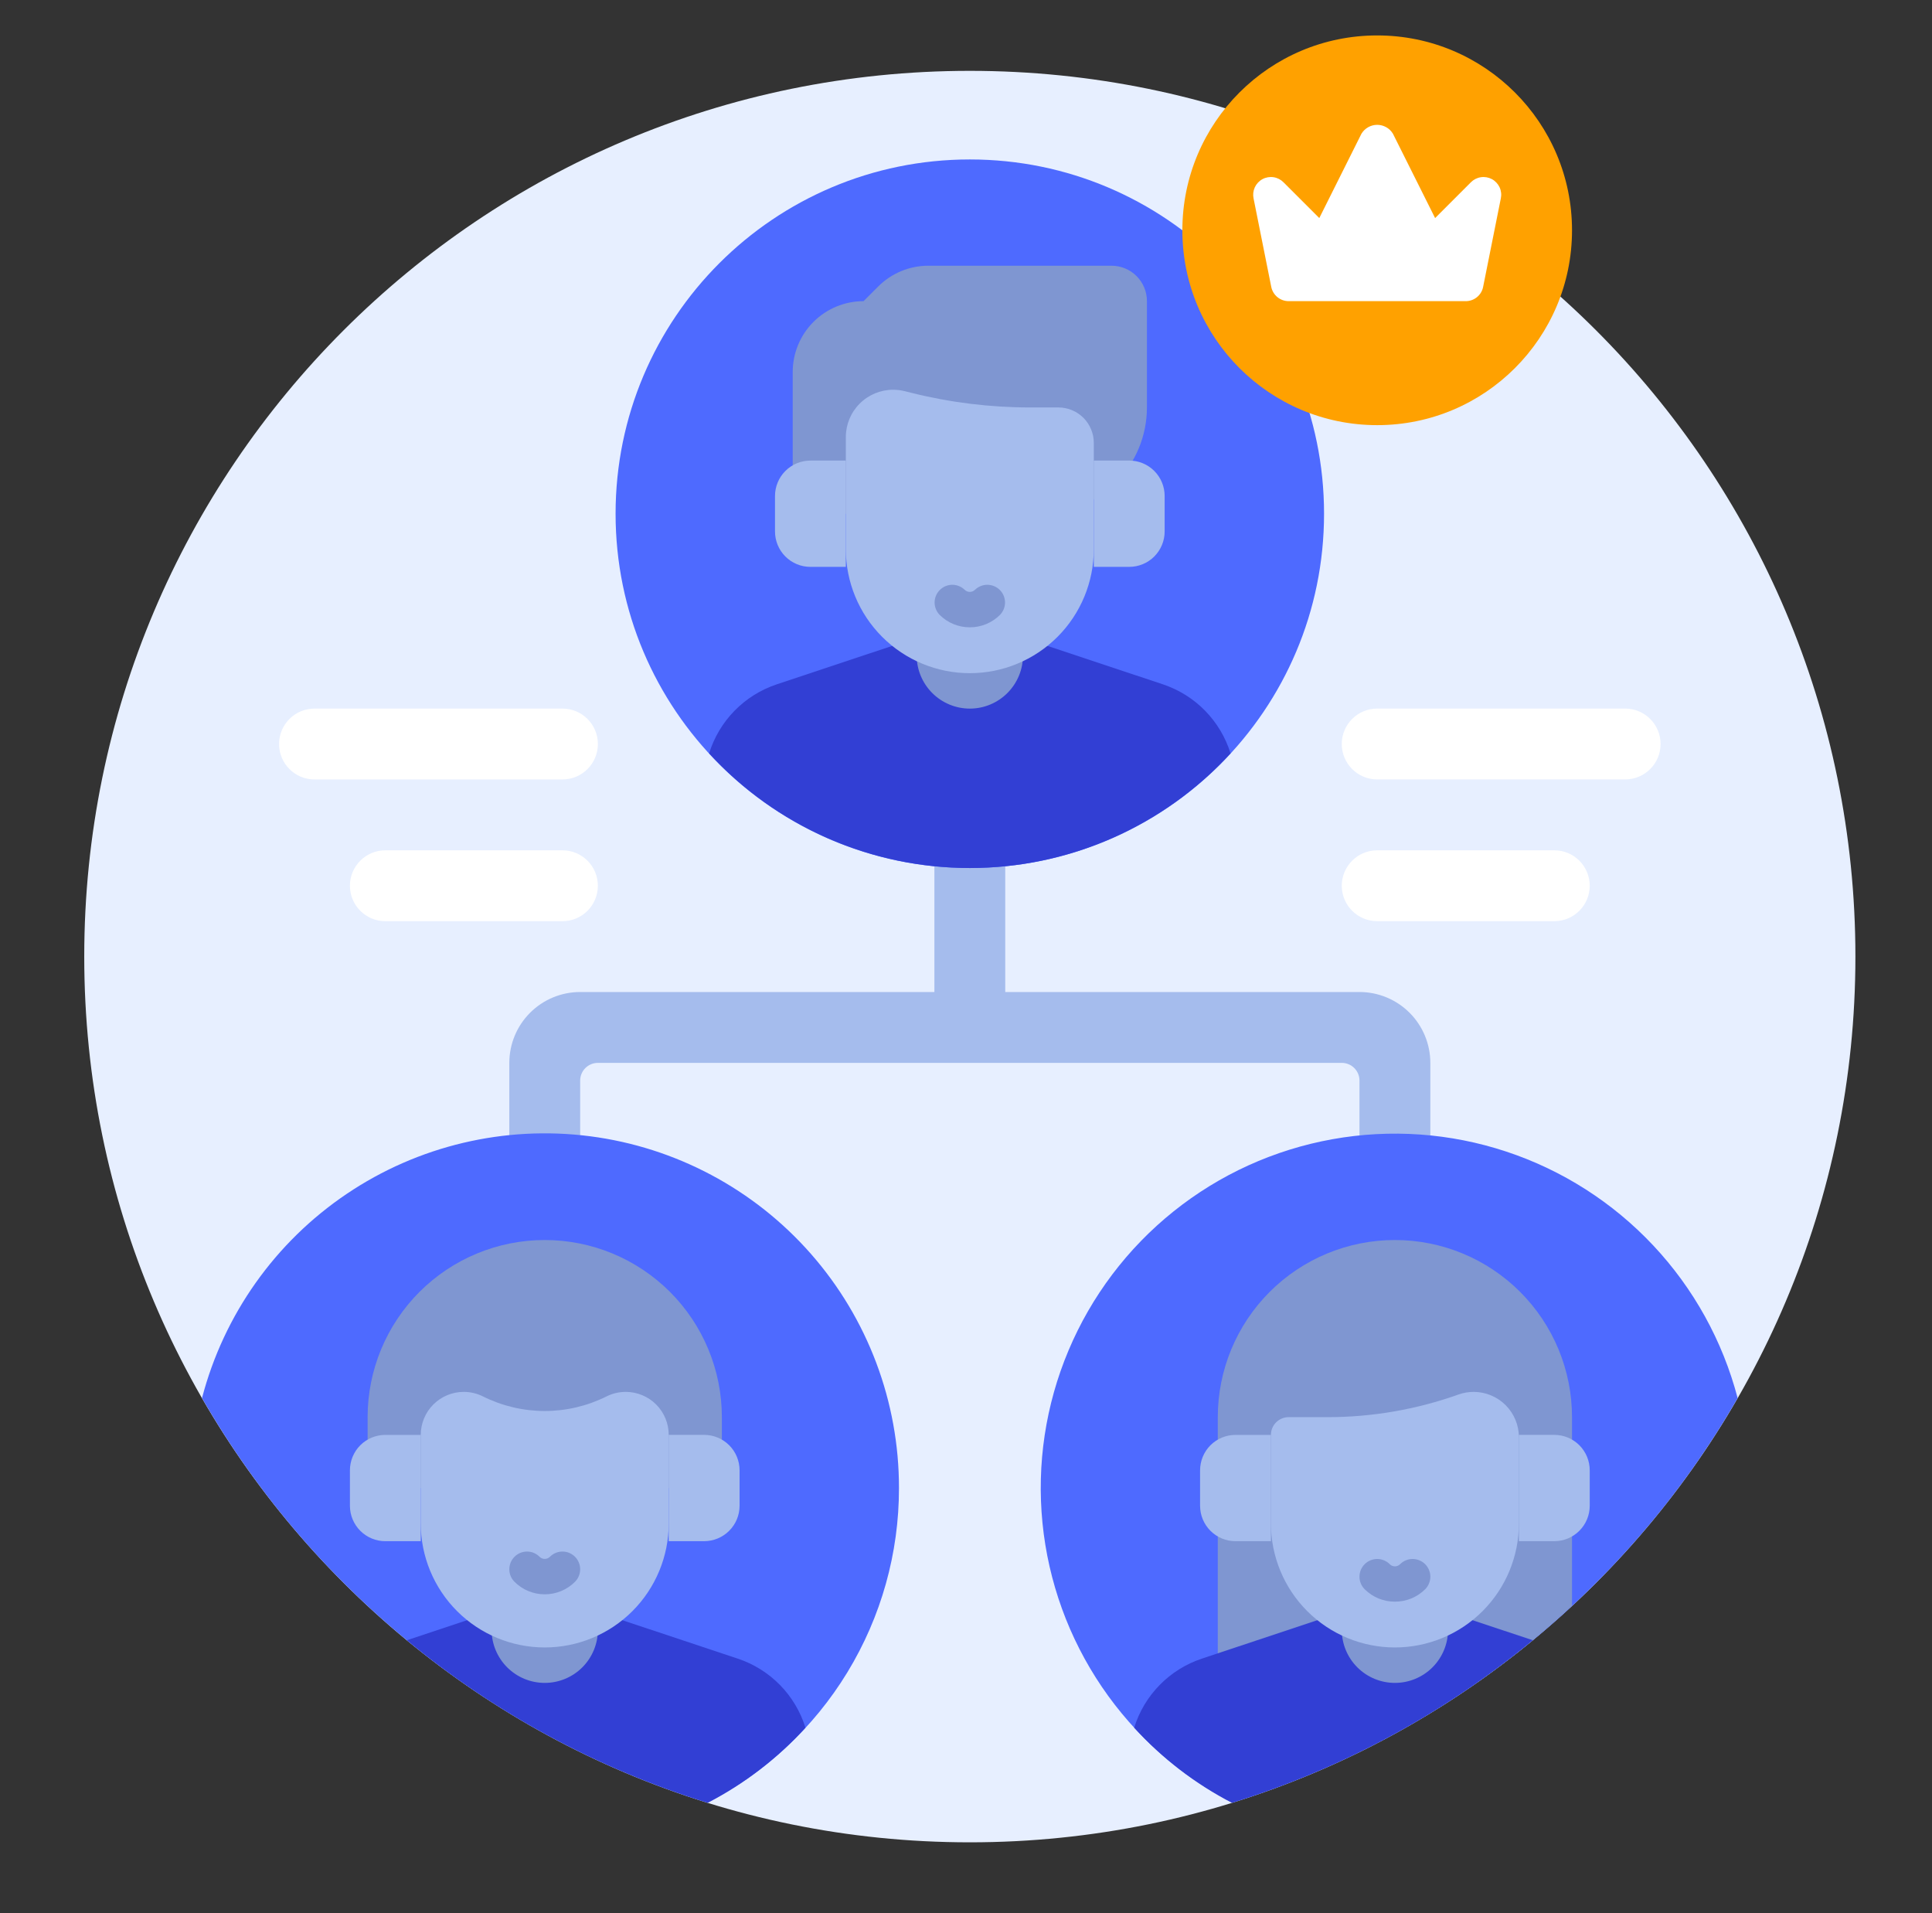<svg width="101" height="100" viewBox="0 0 101 100" fill="none" xmlns="http://www.w3.org/2000/svg">
<rect x="0" y="0" width="101" height="100" fill="#333333" stroke="none"/>
<path d="M50.7 96.296C76.269 96.296 96.996 75.568 96.996 49.999C96.996 24.431 76.269 3.703 50.7 3.703C25.131 3.703 4.404 24.431 4.404 49.999C4.404 75.568 25.131 96.296 50.7 96.296Z" fill="#E7EFFF"/>
<path d="M71.07 51.851H52.552V40.74H48.848V51.851H30.33C29.347 51.851 28.405 52.242 27.711 52.936C27.016 53.631 26.626 54.573 26.626 55.555V64.814H30.33V56.481C30.33 56.235 30.427 56 30.601 55.826C30.774 55.653 31.01 55.555 31.256 55.555H70.144C70.39 55.555 70.626 55.653 70.799 55.826C70.973 56 71.07 56.235 71.07 56.481V64.814H74.774V55.555C74.774 54.573 74.384 53.631 73.689 52.936C72.995 52.242 72.053 51.851 71.07 51.851Z" fill="#A5BCED"/>
<path d="M50.7 45.371C60.927 45.371 69.218 37.08 69.218 26.852C69.218 16.625 60.927 8.334 50.7 8.334C40.472 8.334 32.181 16.625 32.181 26.852C32.181 37.08 40.472 45.371 50.7 45.371Z" fill="#4E6AFF"/>
<path d="M64.33 39.38C62.597 41.268 60.49 42.776 58.144 43.807C55.798 44.839 53.263 45.371 50.7 45.371C48.137 45.371 45.602 44.839 43.256 43.807C40.91 42.776 38.803 41.268 37.07 39.38C37.33 38.541 37.787 37.775 38.402 37.147C39.017 36.519 39.773 36.047 40.607 35.769L47.922 33.334H53.478L60.792 35.769C61.627 36.047 62.383 36.519 62.998 37.147C63.613 37.775 64.07 38.541 64.33 39.38Z" fill="#323FD4"/>
<path d="M47.922 33.334H53.478V34.26C53.478 34.997 53.185 35.703 52.664 36.224C52.143 36.745 51.437 37.038 50.7 37.038C49.963 37.038 49.257 36.745 48.736 36.224C48.215 35.703 47.922 34.997 47.922 34.26V33.334Z" fill="#7F96D1"/>
<path d="M54.404 26.852H41.441V19.444C41.441 18.462 41.831 17.52 42.526 16.825C43.22 16.131 44.162 15.741 45.144 15.741L45.911 14.974C46.255 14.63 46.663 14.357 47.113 14.171C47.562 13.985 48.044 13.889 48.531 13.889H58.107C58.599 13.889 59.069 14.084 59.417 14.431C59.764 14.778 59.959 15.249 59.959 15.741V21.296C59.959 22.77 59.374 24.183 58.332 25.224C57.29 26.266 55.877 26.852 54.404 26.852Z" fill="#7F96D1"/>
<path d="M50.7 35.186C48.981 35.186 47.332 34.503 46.117 33.288C44.901 32.072 44.218 30.423 44.218 28.704V22.844C44.218 22.188 44.479 21.559 44.943 21.096C45.407 20.632 46.036 20.371 46.692 20.371C46.894 20.371 47.095 20.396 47.292 20.445L47.641 20.532C49.672 21.04 51.759 21.297 53.853 21.297H55.33C55.821 21.297 56.292 21.492 56.639 21.839C56.986 22.187 57.181 22.658 57.181 23.149V28.704C57.181 30.423 56.499 32.072 55.283 33.288C54.068 34.503 52.419 35.186 50.7 35.186Z" fill="#A5BCED"/>
<path d="M42.367 24.074H44.218V29.63H42.367C41.875 29.63 41.404 29.435 41.057 29.087C40.71 28.74 40.515 28.269 40.515 27.778V25.926C40.515 25.435 40.71 24.964 41.057 24.617C41.404 24.269 41.875 24.074 42.367 24.074Z" fill="#A5BCED"/>
<path d="M59.033 29.629H57.182V24.073H59.033C59.525 24.073 59.996 24.268 60.343 24.616C60.69 24.963 60.885 25.434 60.885 25.925V27.777C60.885 28.268 60.69 28.739 60.343 29.087C59.996 29.434 59.525 29.629 59.033 29.629Z" fill="#A5BCED"/>
<path d="M46.996 77.778C47 81.175 46.067 84.507 44.299 87.409C42.532 90.31 39.998 92.668 36.978 94.222C25.823 90.751 16.389 83.199 10.561 73.074C11.7 68.716 14.388 64.923 18.123 62.404C21.857 59.885 26.381 58.814 30.849 59.391C35.316 59.968 39.42 62.153 42.392 65.537C45.364 68.922 47.001 73.273 46.996 77.778Z" fill="#4E6AFF"/>
<path d="M28.478 64.814C29.694 64.814 30.898 65.054 32.021 65.519C33.145 65.985 34.165 66.667 35.025 67.526C35.885 68.386 36.567 69.407 37.032 70.53C37.498 71.654 37.737 72.858 37.737 74.074V77.777H19.218V74.074C19.218 71.618 20.194 69.263 21.93 67.526C23.667 65.79 26.022 64.814 28.478 64.814Z" fill="#7F96D1"/>
<path d="M42.107 90.306C40.65 91.907 38.919 93.236 36.996 94.232C36.987 94.223 36.987 94.223 36.978 94.223C31.239 92.444 25.905 89.559 21.274 85.732L25.7 84.26H31.255L38.57 86.695C39.404 86.972 40.16 87.445 40.776 88.073C41.391 88.701 41.847 89.466 42.107 90.306Z" fill="#323FD4"/>
<path d="M25.7 84.26H31.256V85.186C31.256 85.922 30.963 86.629 30.442 87.15C29.921 87.671 29.214 87.963 28.478 87.963C27.741 87.963 27.035 87.671 26.514 87.15C25.993 86.629 25.7 85.922 25.7 85.186V84.26Z" fill="#7F96D1"/>
<path d="M28.478 86.11C26.759 86.11 25.11 85.427 23.895 84.212C22.679 82.996 21.996 81.348 21.996 79.629V74.999C21.997 74.403 22.233 73.832 22.655 73.41C23.076 72.989 23.648 72.752 24.244 72.752C24.592 72.752 24.936 72.833 25.248 72.989C26.251 73.49 27.357 73.751 28.478 73.751C29.599 73.751 30.705 73.49 31.707 72.989C32.019 72.833 32.363 72.752 32.712 72.752C33.308 72.752 33.88 72.989 34.301 73.41C34.722 73.832 34.959 74.403 34.959 74.999V79.629C34.959 81.348 34.276 82.996 33.061 84.212C31.845 85.427 30.197 86.11 28.478 86.11Z" fill="#A5BCED"/>
<path d="M20.144 75H21.996V80.556H20.144C19.653 80.556 19.182 80.361 18.835 80.013C18.488 79.666 18.293 79.195 18.293 78.704V76.852C18.293 76.361 18.488 75.89 18.835 75.542C19.182 75.195 19.653 75 20.144 75Z" fill="#A5BCED"/>
<path d="M36.811 80.555H34.959V74.999H36.811C37.302 74.999 37.773 75.194 38.12 75.541C38.468 75.889 38.663 76.36 38.663 76.851V78.703C38.663 79.194 38.468 79.665 38.12 80.012C37.773 80.36 37.302 80.555 36.811 80.555Z" fill="#A5BCED"/>
<path d="M90.839 73.075C85.011 83.2 75.577 90.752 64.422 94.223C61.681 92.806 59.337 90.726 57.604 88.173C55.871 85.619 54.803 82.673 54.498 79.603C54.193 76.532 54.66 73.433 55.858 70.589C57.055 67.745 58.944 65.245 61.353 63.316C63.762 61.387 66.615 60.091 69.652 59.546C72.689 59 75.815 59.222 78.745 60.192C81.674 61.161 84.315 62.848 86.427 65.098C88.54 67.348 90.056 70.09 90.839 73.075Z" fill="#4E6AFF"/>
<path d="M82.181 74.074V83.926C81.515 84.555 80.829 85.148 80.126 85.731C79.181 86.509 78.2 87.259 77.191 87.963H63.663V74.074C63.663 71.618 64.638 69.263 66.375 67.526C68.111 65.79 70.466 64.814 72.922 64.814C75.378 64.814 77.733 65.79 79.469 67.526C81.206 69.263 82.181 71.618 82.181 74.074Z" fill="#7F96D1"/>
<path d="M80.126 85.732C75.495 89.559 70.16 92.444 64.422 94.223C64.413 94.223 64.413 94.223 64.404 94.232C62.481 93.236 60.75 91.907 59.292 90.306C59.552 89.466 60.009 88.701 60.624 88.073C61.239 87.445 61.995 86.972 62.83 86.695L70.144 84.26H75.7L80.126 85.732Z" fill="#323FD4"/>
<path d="M70.144 84.26H75.7V85.186C75.7 85.922 75.407 86.629 74.886 87.15C74.365 87.671 73.659 87.963 72.922 87.963C72.185 87.963 71.479 87.671 70.958 87.15C70.437 86.629 70.144 85.922 70.144 85.186V84.26Z" fill="#7F96D1"/>
<path d="M72.922 86.11C71.203 86.11 69.555 85.427 68.339 84.212C67.124 82.996 66.441 81.348 66.441 79.629V74.999C66.441 74.754 66.538 74.518 66.712 74.344C66.885 74.171 67.121 74.073 67.367 74.073H69.404C71.734 74.073 74.048 73.673 76.243 72.89C76.499 72.799 76.768 72.752 77.04 72.752C77.667 72.753 78.268 73.003 78.712 73.447C79.155 73.891 79.404 74.492 79.404 75.12V79.629C79.404 81.348 78.721 82.996 77.505 84.212C76.29 85.427 74.641 86.11 72.922 86.11Z" fill="#A5BCED"/>
<path d="M64.589 75H66.441V80.556H64.589C64.098 80.556 63.627 80.361 63.279 80.013C62.932 79.666 62.737 79.195 62.737 78.704V76.852C62.737 76.361 62.932 75.89 63.279 75.542C63.627 75.195 64.098 75 64.589 75Z" fill="#A5BCED"/>
<path d="M81.256 80.555H79.404V74.999H81.256C81.747 74.999 82.218 75.194 82.565 75.541C82.912 75.889 83.107 76.36 83.107 76.851V78.703C83.107 79.194 82.912 79.665 82.565 80.012C82.218 80.36 81.747 80.555 81.256 80.555Z" fill="#A5BCED"/>
<path d="M50.7 32.789C50.406 32.79 50.116 32.732 49.844 32.62C49.573 32.508 49.327 32.343 49.119 32.136C48.951 31.961 48.857 31.727 48.859 31.484C48.861 31.241 48.959 31.009 49.131 30.838C49.302 30.666 49.535 30.569 49.777 30.566C50.02 30.564 50.254 30.658 50.429 30.826C50.501 30.898 50.598 30.938 50.7 30.938C50.801 30.938 50.899 30.898 50.971 30.826C51.146 30.658 51.38 30.564 51.622 30.566C51.865 30.569 52.097 30.666 52.269 30.838C52.441 31.009 52.538 31.241 52.54 31.484C52.542 31.727 52.449 31.961 52.28 32.136C52.073 32.343 51.827 32.508 51.555 32.62C51.284 32.732 50.993 32.79 50.7 32.789Z" fill="#7F96D1"/>
<path d="M72.922 83.716C72.629 83.718 72.339 83.661 72.067 83.55C71.796 83.439 71.55 83.275 71.342 83.068C71.168 82.895 71.07 82.659 71.07 82.413C71.07 82.168 71.167 81.932 71.341 81.758C71.514 81.584 71.75 81.487 71.996 81.486C72.241 81.486 72.477 81.584 72.651 81.757C72.686 81.793 72.729 81.822 72.775 81.841C72.822 81.861 72.872 81.871 72.922 81.871C72.973 81.871 73.023 81.861 73.069 81.841C73.116 81.822 73.158 81.793 73.194 81.757C73.367 81.584 73.603 81.486 73.849 81.486C74.094 81.487 74.33 81.584 74.504 81.758C74.677 81.932 74.775 82.168 74.775 82.413C74.774 82.659 74.677 82.895 74.503 83.068C74.295 83.275 74.048 83.439 73.777 83.55C73.506 83.661 73.215 83.718 72.922 83.716Z" fill="#7F96D1"/>
<path d="M28.478 83.333C28.184 83.333 27.893 83.276 27.622 83.163C27.351 83.051 27.105 82.887 26.897 82.679C26.811 82.593 26.743 82.491 26.696 82.379C26.65 82.266 26.626 82.146 26.626 82.024C26.626 81.903 26.65 81.782 26.696 81.67C26.743 81.557 26.811 81.455 26.897 81.369C26.983 81.283 27.085 81.215 27.197 81.168C27.309 81.122 27.43 81.098 27.552 81.098C27.673 81.098 27.794 81.121 27.906 81.168C28.018 81.215 28.12 81.283 28.206 81.369C28.242 81.405 28.284 81.433 28.331 81.453C28.377 81.472 28.427 81.482 28.478 81.482C28.528 81.482 28.578 81.472 28.625 81.453C28.671 81.433 28.714 81.405 28.749 81.369C28.923 81.195 29.158 81.098 29.404 81.098C29.65 81.098 29.885 81.195 30.059 81.369C30.232 81.543 30.33 81.778 30.33 82.024C30.33 82.27 30.232 82.505 30.058 82.679C29.851 82.887 29.605 83.051 29.333 83.163C29.062 83.276 28.771 83.333 28.478 83.333Z" fill="#7F96D1"/>
<path d="M71.996 22.222C77.621 22.222 82.181 17.662 82.181 12.037C82.181 6.412 77.621 1.852 71.996 1.852C66.371 1.852 61.811 6.412 61.811 12.037C61.811 17.662 66.371 22.222 71.996 22.222Z" fill="#FFA100"/>
<path d="M78.459 10.371L77.533 15C77.491 15.209 77.377 15.397 77.212 15.532C77.046 15.667 76.839 15.741 76.626 15.741H67.367C67.153 15.741 66.946 15.667 66.781 15.532C66.616 15.397 66.502 15.209 66.459 15L65.533 10.371C65.492 10.175 65.515 9.971 65.599 9.789C65.683 9.608 65.824 9.458 66 9.363C66.176 9.268 66.379 9.233 66.577 9.263C66.775 9.292 66.958 9.386 67.098 9.528L68.969 11.398L71.172 6.991C71.258 6.849 71.379 6.731 71.523 6.65C71.667 6.568 71.831 6.525 71.996 6.525C72.162 6.525 72.325 6.568 72.47 6.65C72.614 6.731 72.735 6.849 72.82 6.991L75.024 11.398L76.894 9.528C77.035 9.386 77.218 9.292 77.416 9.263C77.614 9.233 77.816 9.268 77.993 9.363C78.169 9.458 78.309 9.608 78.394 9.789C78.478 9.971 78.501 10.175 78.459 10.371Z" fill="white"/>
<path d="M29.404 37.037H16.441C15.418 37.037 14.589 37.866 14.589 38.889C14.589 39.912 15.418 40.741 16.441 40.741H29.404C30.426 40.741 31.256 39.912 31.256 38.889C31.256 37.866 30.426 37.037 29.404 37.037Z" fill="white"/>
<path d="M29.404 44.445H20.144C19.122 44.445 18.293 45.274 18.293 46.297C18.293 47.32 19.122 48.149 20.144 48.149H29.404C30.426 48.149 31.255 47.32 31.255 46.297C31.255 45.274 30.426 44.445 29.404 44.445Z" fill="white"/>
<path d="M71.996 40.74H84.959C85.982 40.74 86.811 39.911 86.811 38.888C86.811 37.866 85.982 37.036 84.959 37.036H71.996C70.974 37.036 70.144 37.866 70.144 38.888C70.144 39.911 70.974 40.74 71.996 40.74Z" fill="white"/>
<path d="M71.996 48.148H81.256C82.278 48.148 83.107 47.319 83.107 46.297C83.107 45.274 82.278 44.445 81.256 44.445H71.996C70.974 44.445 70.144 45.274 70.144 46.297C70.144 47.319 70.974 48.148 71.996 48.148Z" fill="white"/>
</svg>
